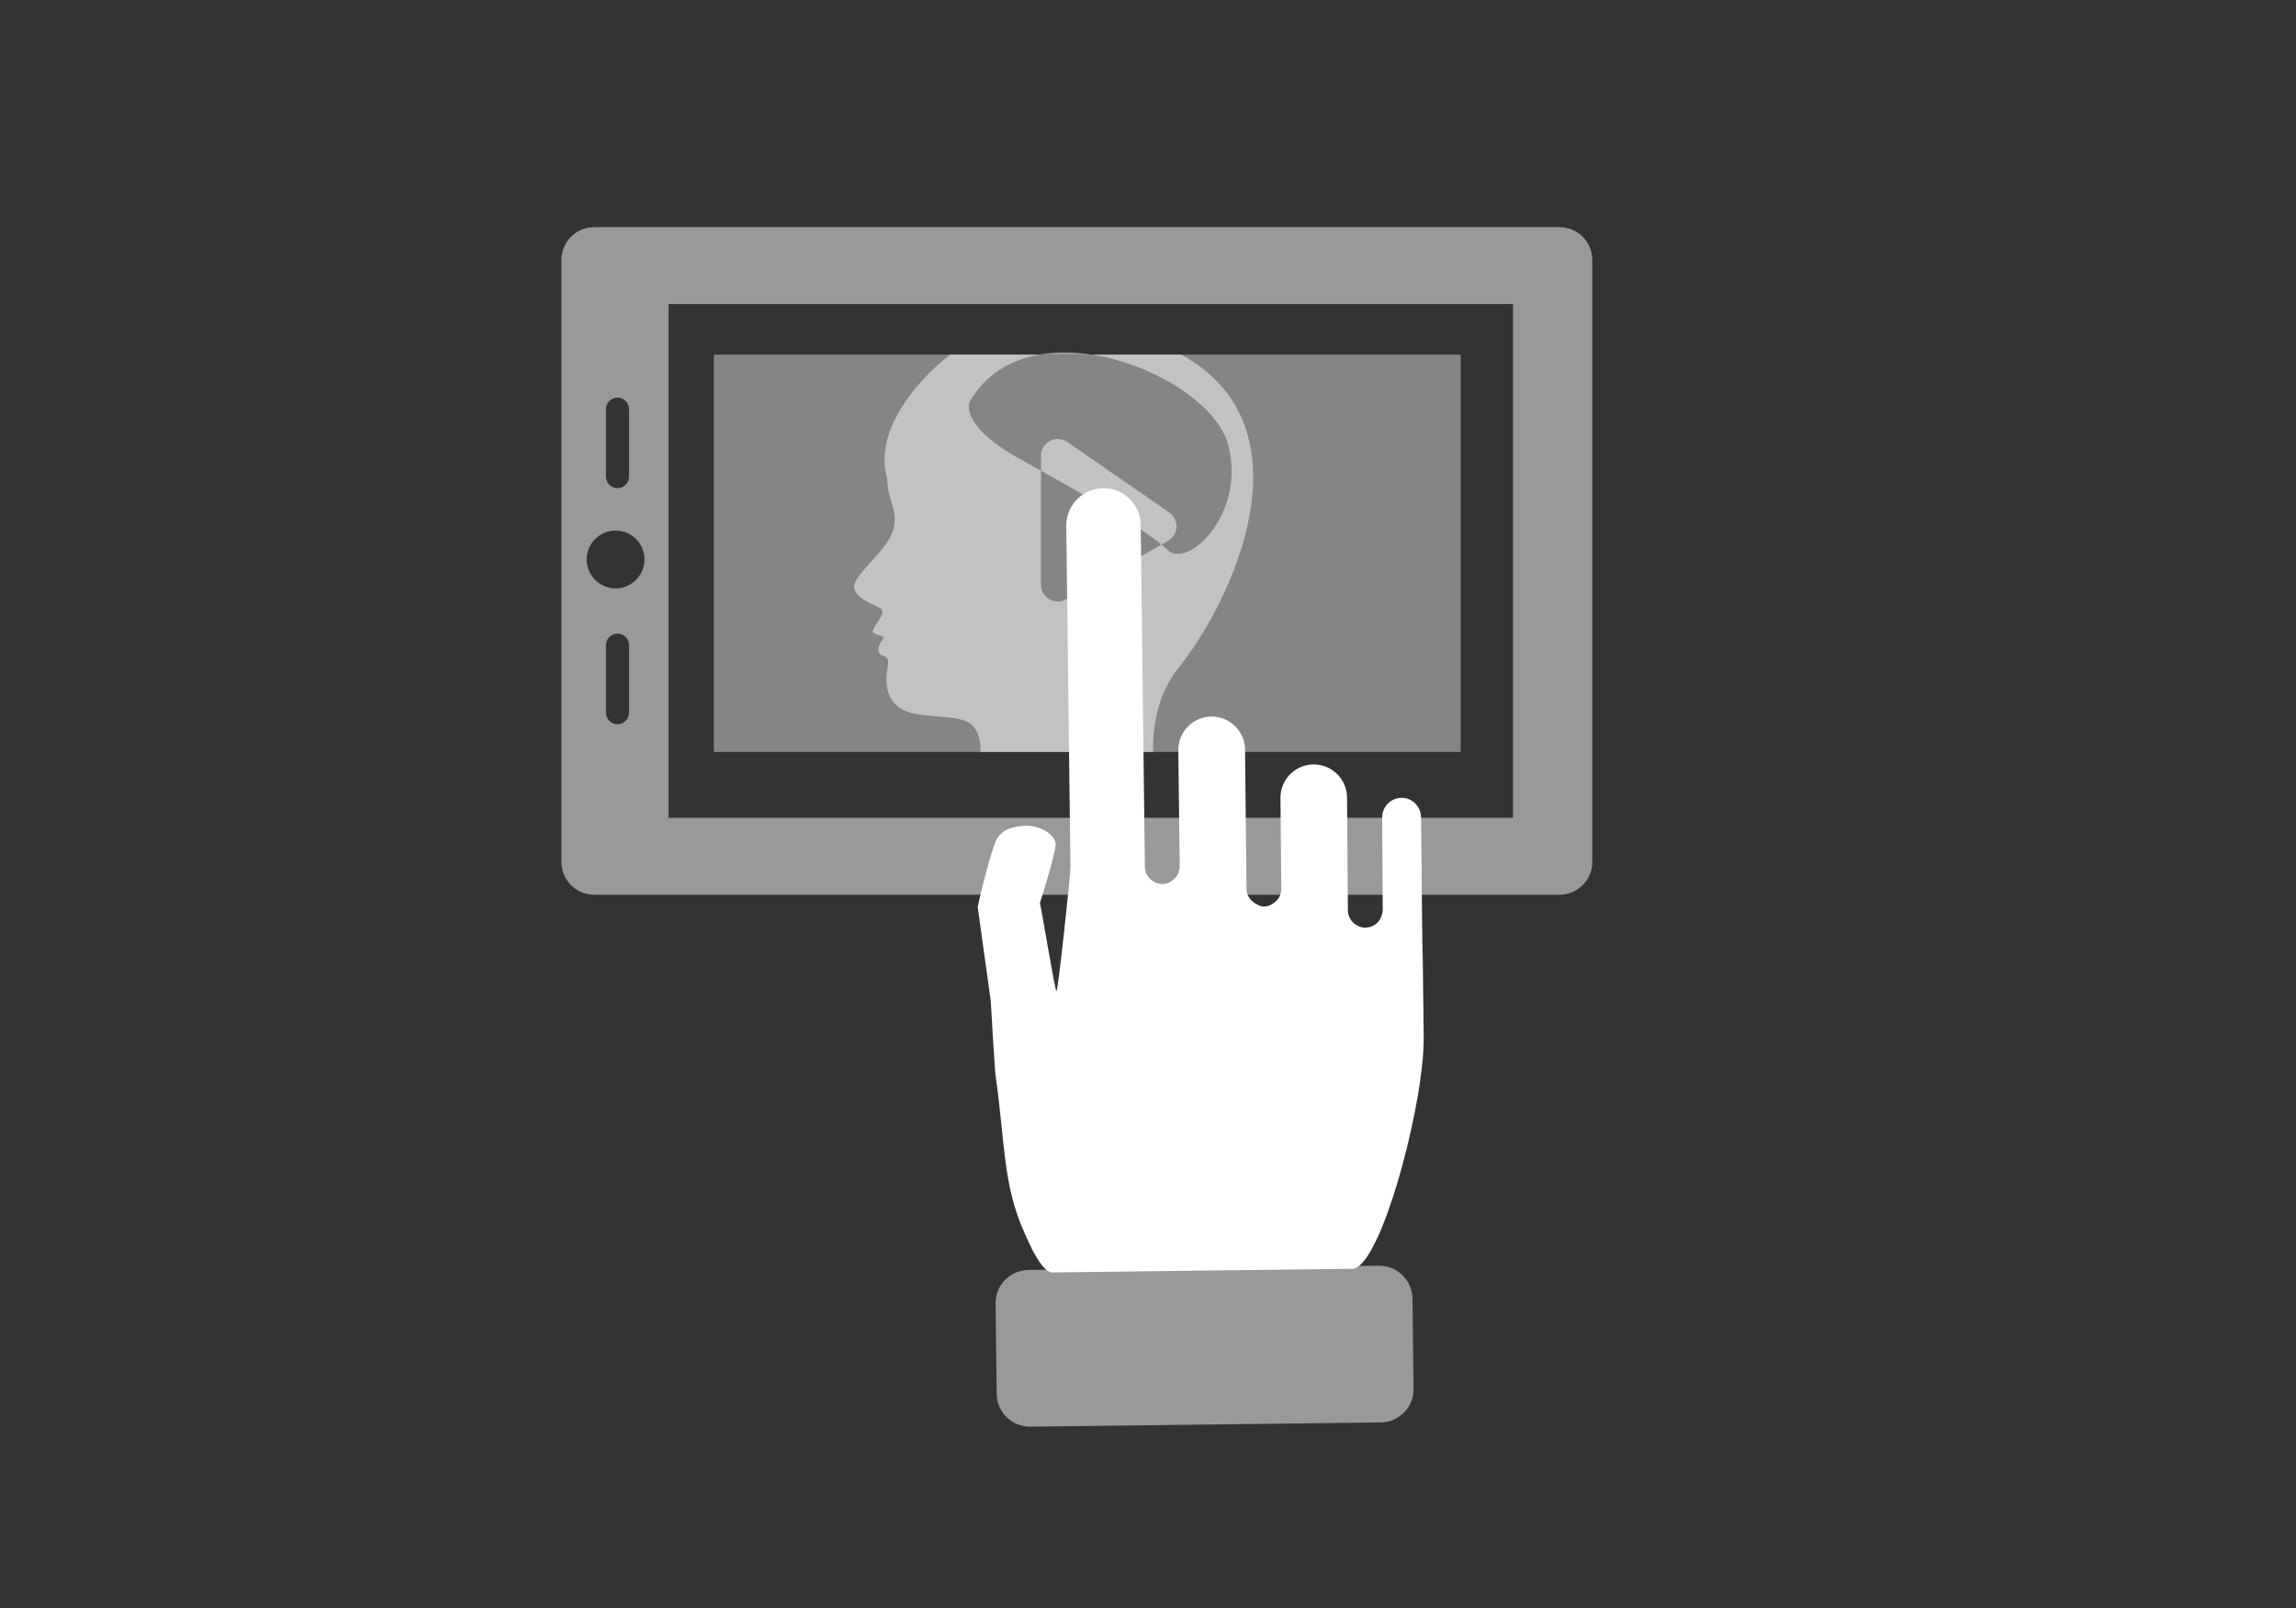 <?xml version="1.0" encoding="utf-8"?>
<!-- Generator: Adobe Illustrator 17.0.1, SVG Export Plug-In . SVG Version: 6.00 Build 0)  -->
<!DOCTYPE svg PUBLIC "-//W3C//DTD SVG 1.1//EN" "http://www.w3.org/Graphics/SVG/1.1/DTD/svg11.dtd">
<svg version="1.1" id="Layer_1" xmlns="http://www.w3.org/2000/svg" xmlns:xlink="http://www.w3.org/1999/xlink" x="0px" y="0px"
	 width="229.333px" height="160.667px" viewBox="0 0 229.333 160.667" enable-background="new 0 0 229.333 160.667"
	 xml:space="preserve">
<rect x="0" y="0" width="229.333" height="160.667" fill="#333333" stroke="none"/>
<path opacity="0.5" fill="#FFFFFF" d="M155.77,22.69H59.342c-1.803,0-3.263,1.466-3.263,3.274v60.135c0,1.81,1.46,3.277,3.263,3.277
	h96.428c1.809,0,3.274-1.467,3.274-3.277V25.964C159.044,24.155,157.579,22.69,155.77,22.69z M60.526,40.874
	c0-0.641,0.517-1.154,1.153-1.154c0.638,0,1.153,0.514,1.153,1.154v6.735c0,0.641-0.515,1.154-1.153,1.154
	c-0.636,0-1.153-0.514-1.153-1.154V40.874z M62.832,71.193c0,0.635-0.515,1.151-1.153,1.151c-0.636,0-1.153-0.516-1.153-1.151V64.45
	c0-0.636,0.517-1.156,1.153-1.156c0.638,0,1.153,0.52,1.153,1.156V71.193z M61.488,58.775c-1.598,0-2.888-1.296-2.888-2.892
	c0-1.591,1.29-2.884,2.888-2.884c1.595,0,2.886,1.293,2.886,2.884C64.374,57.479,63.082,58.775,61.488,58.775z M151.12,81.694H66.77
	V30.371h84.351V81.694z"/>
<rect x="71.305" y="35.419" opacity="0.4" fill="#FFFFFF" width="74.593" height="39.695"/>
<g>
	<path opacity="0.5" fill="#FFFFFF" d="M117.991,35.42h-8.944c6.319,0.971,12.614,5.062,13.634,9.028
		c1.805,7.003-4.121,12.421-6.047,10.494c-0.167-0.166-0.382-0.352-0.619-0.546l-9.526,5.465c-0.257,0.145-0.546,0.221-0.835,0.221
		c-0.29,0-0.58-0.076-0.841-0.223c-0.515-0.3-0.836-0.853-0.836-1.455V47.021c-0.734-0.411-1.466-0.819-2.186-1.22
		c-6.048-3.371-4.947-5.649-4.947-5.649c1.585-2.774,4.111-4.224,6.976-4.732h-8.917c-3.474,2.701-7.648,7.716-6.289,12.428
		c0.098,2.379,1.089,2.934,0.636,4.963c-0.437,2.028-3.823,4.426-3.924,5.701c-0.101,1.292,2.213,1.929,2.717,2.332
		c0.487,0.385-0.872,1.83-0.872,2.216c0,0.401,1.278,0.419,1.073,0.7c-0.2,0.303-0.737,0.956-0.437,1.444
		c0.287,0.503,1.075,0.118,0.872,1.293c-0.197,1.189-0.687,4.393,3.153,4.877c3.842,0.487,5.42,0.054,6.005,2.516
		c0.085,0.354,0.115,0.773,0.099,1.226h17.243c-0.051-2.767,0.52-5.921,2.633-8.536C122.973,60.157,131.31,42.75,117.991,35.42z"/>
	<path opacity="0.5" fill="#FFFFFF" d="M103.818,35.42h5.228C107.266,35.146,105.486,35.125,103.818,35.42z"/>
	<path opacity="0.5" fill="#FFFFFF" d="M117.508,52.639c0.025-0.577-0.248-1.127-0.72-1.452l-10.179-7.036
		c-0.288-0.198-0.619-0.297-0.956-0.297c-0.265,0-0.535,0.061-0.776,0.191c-0.554,0.29-0.901,0.863-0.901,1.485v1.49
		c4.896,2.741,9.865,5.598,12.039,7.375l0.653-0.374C117.17,53.736,117.485,53.213,117.508,52.639z"/>
</g>
<path fill="#FFFFFF" d="M142.083,94.992c0,0.073,0.02,0.157,0.02,0.226l0.104,8.406c0.003,0.192-0.016,0.418-0.01,0.607
	c-0.021,0.924-0.116,2.007-0.277,3.189c-0.078,0.629-0.174,1.274-0.289,1.954c-0.745,4.396-2.11,9.58-3.567,13.15
	c-0.252,0.65-0.523,1.225-0.796,1.754c-0.354,0.717-0.73,1.333-1.091,1.751c-0.374,0.455-0.757,0.706-1.106,0.711l-30.057,0.366
	c-0.279-0.051-0.593-0.294-0.909-0.688c-0.338-0.411-0.697-1-1.069-1.727c-0.247-0.501-0.499-1.082-0.765-1.68
	c-2.091-4.695-1.868-8.778-2.83-15.588c-0.093-0.662-0.477-7.408-0.477-7.408l-1.307-9.417c0-0.139,1.422-6.24,2.043-7.014
	c0.613-0.774,1.379-0.957,2.363-1.075c0.127,0,0.245-0.02,0.365-0.02c1.395-0.018,2.732,0.688,3.001,1.687
	c0.169,0.629-1.557,6.037-1.557,6.037c0.217,0.901,1.555,9.048,1.646,8.767c0.144,0.31,1.413-11.691,1.403-12.297l-0.416-34.149
	c-0.022-2.054,1.629-3.747,3.682-3.771c2.042-0.023,3.729,1.624,3.755,3.681l0.414,34.147c0.008,0.608,0.326,1.106,0.798,1.419
	c0.124,0.066,0.232,0.13,0.353,0.187c0.191,0.062,0.385,0.115,0.609,0.112c0.369-0.006,0.679-0.13,0.951-0.325
	c0.243-0.179,0.45-0.388,0.585-0.668c0.101-0.225,0.187-0.489,0.183-0.766l-0.141-11.592c-0.02-1.847,1.454-3.361,3.282-3.38
	c1.848-0.024,3.364,1.453,3.384,3.297l0.144,13.896c0.008,0.609,0.323,1.112,0.796,1.418c0.281,0.188,0.599,0.37,0.962,0.366
	c0.348-0.003,0.66-0.134,0.937-0.325c0.467-0.321,0.789-0.831,0.781-1.441l-0.082-9.066c-0.022-1.827,1.44-3.343,3.284-3.365
	c1.827-0.021,3.343,1.457,3.367,3.286l0.084,11.308c0.006,0.679,0.414,1.245,0.97,1.52c0.251,0.118,0.509,0.204,0.786,0.2
	c0.039,0,0.076-0.02,0.112-0.02c0.777-0.043,1.381-0.607,1.547-1.341c0.031-0.139,0.065-0.262,0.065-0.401l-0.056-9.238
	c-0.014-1.08,0.845-1.956,1.924-1.975c1.063-0.013,1.941,0.848,1.955,1.927l0.068,5.569l-0.017-0.016L142.083,94.992z"/>
<path opacity="0.5" fill="#FFFFFF" d="M141.189,138.731c0.025,1.832-1.444,3.332-3.271,3.357l-35.011,0.423
	c-1.834,0.023-3.337-1.445-3.356-3.274l-0.109-9.023c-0.025-1.83,1.44-3.333,3.273-3.353l35.012-0.426
	c1.831-0.023,3.333,1.444,3.355,3.274L141.189,138.731z"/>
</svg>
